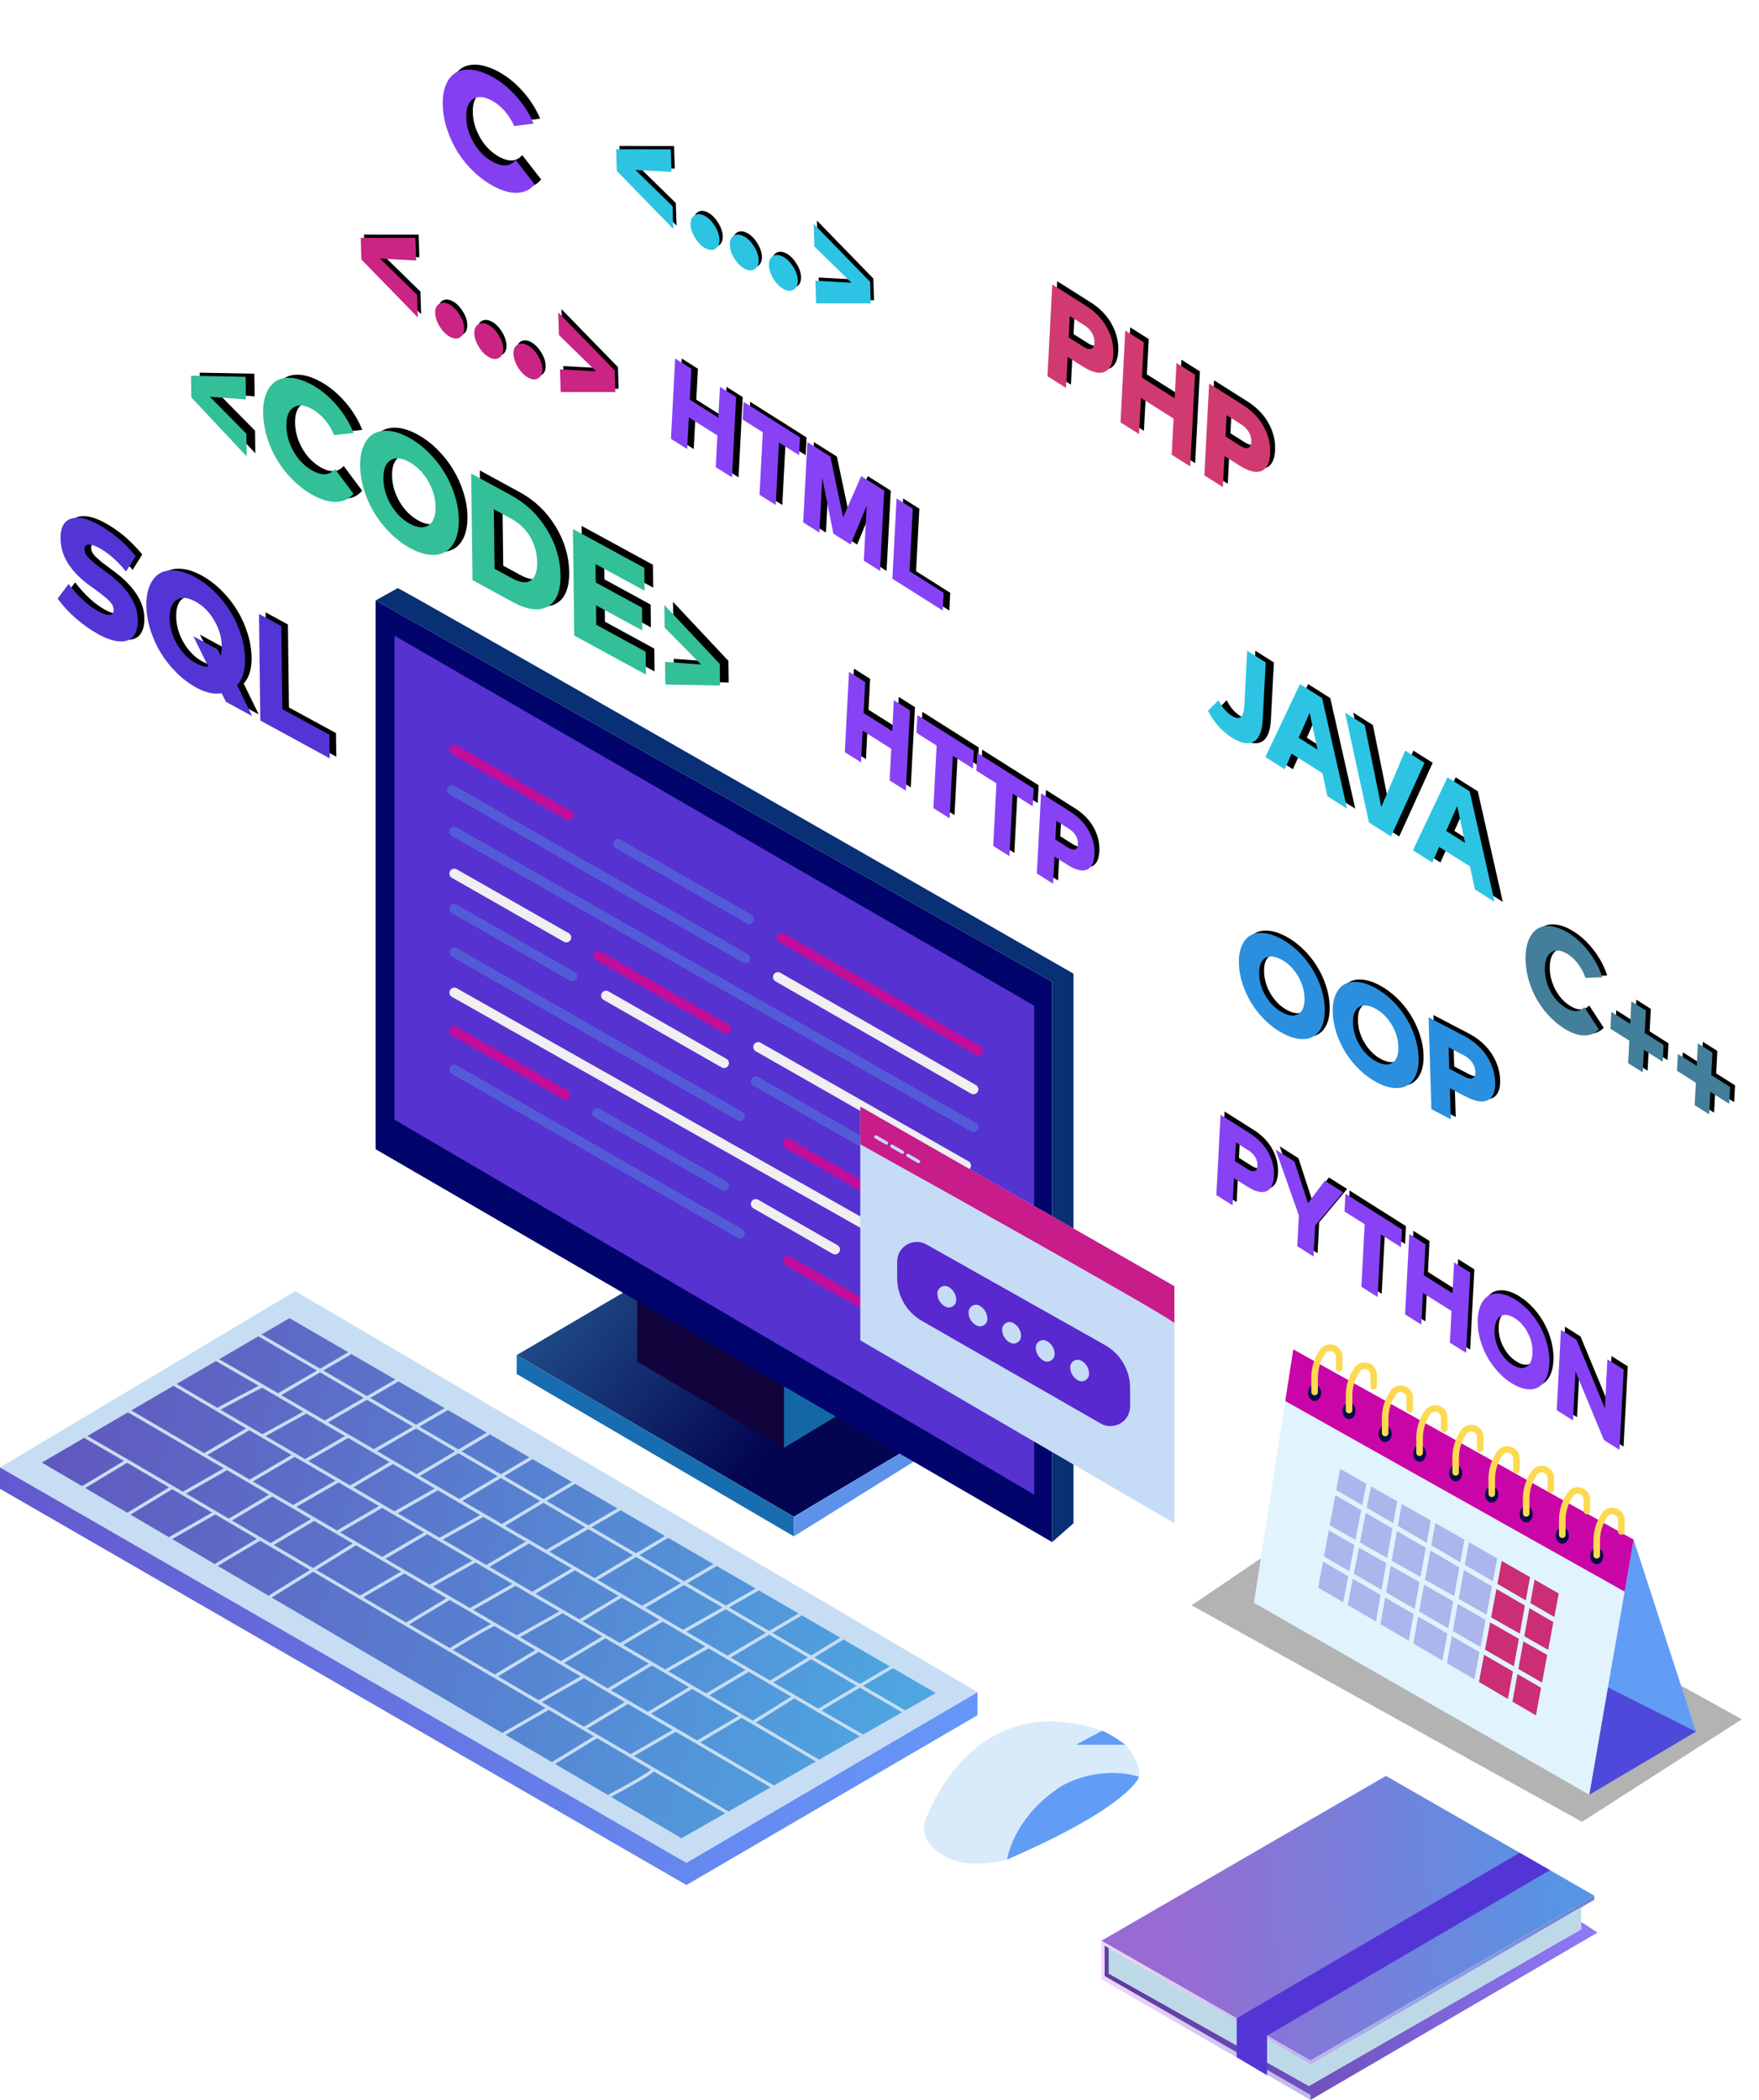 <svg width="93" height="111" viewBox="0 0 93 111" fill="none" xmlns="http://www.w3.org/2000/svg">
<path d="M66.147 62.542L65.457 62.106L65.382 63.54L64.525 62.998L64.747 58.755L66.286 59.728C66.722 60.003 67.051 60.343 67.272 60.745C67.493 61.148 67.592 61.566 67.57 62.001C67.547 62.427 67.412 62.693 67.165 62.797C66.917 62.9 66.578 62.815 66.147 62.542ZM66.225 60.638L65.556 60.215L65.504 61.203L66.174 61.626C66.329 61.725 66.453 61.759 66.545 61.729C66.638 61.7 66.689 61.607 66.697 61.45C66.706 61.29 66.668 61.14 66.583 60.999C66.5 60.857 66.381 60.736 66.225 60.638ZM71.225 62.848L69.747 64.61L69.661 66.244L68.802 65.701L68.887 64.073L67.659 60.595L68.651 61.222L69.369 63.426L70.26 62.239L71.225 62.848ZM74.335 64.813L74.286 65.753L73.224 65.082L73.051 68.386L72.194 67.844L72.367 64.54L71.302 63.867L71.351 62.928L74.335 64.813ZM75.582 65.601L75.496 67.235L77.007 68.19L77.093 66.556L77.95 67.097L77.728 71.341L76.871 70.799L76.959 69.126L75.447 68.171L75.36 69.844L74.503 69.303L74.725 65.06L75.582 65.601ZM79.582 68.219C79.823 68.257 80.08 68.362 80.352 68.534C80.624 68.706 80.876 68.922 81.106 69.182C81.336 69.443 81.528 69.722 81.682 70.019C81.838 70.318 81.956 70.634 82.036 70.966C82.115 71.296 82.147 71.618 82.131 71.931C82.115 72.244 82.052 72.508 81.944 72.721C81.836 72.932 81.693 73.082 81.517 73.172C81.343 73.262 81.135 73.288 80.893 73.25C80.651 73.212 80.394 73.107 80.122 72.935C79.85 72.763 79.599 72.547 79.369 72.287C79.139 72.027 78.946 71.747 78.79 71.448C78.636 71.15 78.519 70.837 78.439 70.506C78.359 70.174 78.327 69.851 78.344 69.538C78.36 69.225 78.422 68.963 78.531 68.751C78.639 68.538 78.78 68.386 78.955 68.296C79.131 68.207 79.34 68.181 79.582 68.219ZM81.002 70.3C80.828 69.954 80.594 69.689 80.302 69.504C80.009 69.319 79.763 69.281 79.563 69.391C79.364 69.501 79.256 69.739 79.237 70.102C79.218 70.466 79.295 70.821 79.47 71.167C79.646 71.514 79.88 71.78 80.173 71.965C80.466 72.15 80.711 72.187 80.909 72.077C81.109 71.967 81.219 71.731 81.238 71.367C81.257 71.003 81.178 70.648 81.002 70.3ZM86.061 72.222L85.839 76.466L85.015 75.945L83.513 72.323L83.378 74.911L82.521 74.369L82.743 70.126L83.564 70.645L85.066 74.268L85.201 71.679L86.061 72.222Z" fill="black"/>
<path d="M83.213 49.245C83.606 49.493 83.959 49.824 84.273 50.237C84.587 50.647 84.821 51.09 84.976 51.565L84.086 51.604C83.99 51.328 83.861 51.083 83.7 50.87C83.54 50.654 83.354 50.479 83.143 50.346C82.817 50.14 82.54 50.101 82.313 50.229C82.086 50.356 81.962 50.626 81.941 51.039C81.925 51.33 81.965 51.617 82.059 51.901C82.153 52.183 82.282 52.431 82.444 52.645C82.609 52.859 82.794 53.031 82.999 53.161C83.417 53.425 83.759 53.421 84.023 53.149L84.792 54.329C84.583 54.545 84.32 54.651 84.003 54.647C83.686 54.642 83.335 54.518 82.95 54.275C82.637 54.077 82.35 53.831 82.089 53.537C81.827 53.243 81.608 52.927 81.43 52.587C81.253 52.247 81.12 51.887 81.028 51.508C80.937 51.128 80.901 50.757 80.92 50.394C80.939 50.032 81.01 49.728 81.134 49.485C81.258 49.241 81.42 49.068 81.619 48.968C81.82 48.866 82.058 48.837 82.332 48.882C82.606 48.926 82.9 49.047 83.213 49.245ZM87.11 56.595L86.341 56.11L86.404 54.922L85.406 54.292L85.453 53.401L86.45 54.032L86.512 52.843L87.281 53.329L87.218 54.517L88.215 55.147L88.169 56.037L87.172 55.407L87.11 56.595ZM90.626 58.817L89.858 58.332L89.92 57.144L88.923 56.514L88.97 55.623L89.967 56.253L90.029 55.065L90.797 55.551L90.735 56.739L91.732 57.369L91.686 58.259L90.689 57.629L90.626 58.817Z" fill="black"/>
<path d="M67.352 35.017L67.194 38.044C67.161 38.666 67 39.054 66.709 39.209C66.418 39.361 66.041 39.291 65.578 38.999C65.282 38.812 65.026 38.591 64.81 38.334C64.595 38.079 64.425 37.824 64.301 37.569L64.857 37.016C65.044 37.386 65.279 37.661 65.562 37.84C65.969 38.097 66.188 37.925 66.219 37.325L66.373 34.398L67.352 35.017ZM70.333 36.901L71.654 42.745L70.61 42.086L70.353 40.871L68.722 39.84L68.358 40.663L67.335 40.016L69.163 36.161L70.333 36.901ZM69.678 37.675L69.094 38.995L70.091 39.624L69.678 37.675ZM75.748 40.322L73.979 44.214L72.811 43.476L71.546 37.667L72.587 38.325L73.463 42.657L74.728 39.677L75.748 40.322ZM78.134 41.83L79.455 47.674L78.411 47.014L78.154 45.8L76.523 44.769L76.159 45.592L75.136 44.945L76.964 41.09L78.134 41.83ZM77.479 42.603L76.894 43.923L77.892 44.553L77.479 42.603Z" fill="black"/>
<path d="M57.495 19.192L56.706 18.694L56.621 20.332L55.641 19.713L55.895 14.864L57.654 15.975C58.153 16.29 58.529 16.678 58.781 17.138C59.034 17.598 59.147 18.077 59.121 18.573C59.096 19.061 58.941 19.364 58.658 19.483C58.376 19.601 57.988 19.503 57.495 19.192ZM57.585 17.016L56.819 16.532L56.761 17.661L57.526 18.145C57.704 18.257 57.845 18.297 57.95 18.263C58.057 18.23 58.115 18.123 58.124 17.943C58.134 17.761 58.09 17.589 57.993 17.428C57.899 17.265 57.763 17.128 57.585 17.016ZM60.735 17.922L60.637 19.789L62.364 20.88L62.462 19.013L63.441 19.632L63.188 24.482L62.208 23.863L62.308 21.951L60.581 20.859L60.481 22.771L59.502 22.152L59.755 17.303L60.735 17.922ZM65.789 24.432L65 23.934L64.914 25.572L63.935 24.953L64.188 20.104L65.948 21.215C66.446 21.53 66.822 21.918 67.074 22.378C67.327 22.838 67.44 23.317 67.414 23.813C67.389 24.301 67.235 24.604 66.952 24.724C66.669 24.841 66.281 24.744 65.789 24.432ZM65.878 22.256L65.113 21.772L65.054 22.901L65.819 23.385C65.997 23.497 66.138 23.537 66.243 23.503C66.35 23.47 66.408 23.363 66.417 23.183C66.427 23.001 66.383 22.829 66.287 22.668C66.192 22.506 66.056 22.368 65.878 22.256Z" fill="black"/>
<path d="M66.919 35.017L66.76 38.044C66.728 38.666 66.566 39.054 66.275 39.209C65.984 39.361 65.608 39.291 65.144 38.999C64.849 38.812 64.593 38.591 64.376 38.334C64.161 38.079 63.992 37.824 63.868 37.569L64.424 37.016C64.611 37.386 64.846 37.661 65.129 37.84C65.536 38.097 65.755 37.925 65.786 37.325L65.939 34.398L66.919 35.017ZM69.9 36.901L71.221 42.745L70.177 42.086L69.919 40.871L68.289 39.84L67.925 40.663L66.901 40.016L68.73 36.161L69.9 36.901ZM69.244 37.675L68.66 38.995L69.657 39.624L69.244 37.675ZM75.315 40.322L73.545 44.214L72.378 43.476L71.113 37.667L72.154 38.325L73.03 42.657L74.294 39.677L75.315 40.322ZM77.701 41.83L79.022 47.674L77.978 47.014L77.72 45.8L76.09 44.769L75.726 45.592L74.702 44.945L76.531 41.09L77.701 41.83ZM77.045 42.603L76.461 43.923L77.458 44.553L77.045 42.603Z" fill="#2DC4E4"/>
<path d="M57.235 19.365L56.447 18.867L56.361 20.506L55.381 19.887L55.635 15.037L57.394 16.149C57.893 16.464 58.269 16.851 58.521 17.311C58.774 17.772 58.887 18.25 58.861 18.747C58.836 19.234 58.681 19.537 58.398 19.657C58.116 19.774 57.728 19.677 57.235 19.365ZM57.325 17.189L56.559 16.706L56.501 17.835L57.266 18.318C57.444 18.431 57.585 18.47 57.69 18.436C57.797 18.403 57.855 18.297 57.864 18.117C57.874 17.934 57.83 17.762 57.733 17.601C57.639 17.439 57.503 17.302 57.325 17.189ZM60.475 18.095L60.377 19.962L62.104 21.053L62.202 19.186L63.181 19.805L62.928 24.655L61.948 24.036L62.048 22.124L60.321 21.032L60.221 22.945L59.242 22.326L59.495 17.476L60.475 18.095ZM65.529 24.606L64.74 24.107L64.654 25.746L63.675 25.127L63.928 20.277L65.688 21.389C66.186 21.704 66.562 22.091 66.814 22.552C67.067 23.012 67.18 23.49 67.154 23.987C67.129 24.474 66.975 24.777 66.692 24.897C66.409 25.014 66.021 24.917 65.529 24.606ZM65.618 22.429L64.853 21.946L64.794 23.075L65.559 23.558C65.737 23.671 65.878 23.71 65.983 23.676C66.09 23.643 66.148 23.537 66.157 23.357C66.167 23.174 66.123 23.003 66.027 22.841C65.932 22.679 65.796 22.542 65.618 22.429Z" fill="#D13A71"/>
<path d="M82.953 49.332C83.346 49.58 83.699 49.911 84.013 50.324C84.326 50.734 84.561 51.177 84.716 51.652L83.826 51.691C83.729 51.415 83.601 51.17 83.44 50.957C83.28 50.741 83.094 50.566 82.883 50.433C82.556 50.227 82.28 50.188 82.053 50.316C81.826 50.443 81.702 50.712 81.68 51.126C81.665 51.417 81.705 51.704 81.799 51.988C81.893 52.27 82.022 52.518 82.184 52.732C82.349 52.946 82.534 53.118 82.739 53.248C83.157 53.512 83.499 53.508 83.763 53.236L84.532 54.416C84.323 54.632 84.059 54.738 83.743 54.733C83.426 54.729 83.075 54.605 82.69 54.361C82.377 54.164 82.09 53.918 81.829 53.624C81.567 53.33 81.347 53.014 81.169 52.675C80.993 52.334 80.86 51.974 80.768 51.594C80.677 51.215 80.641 50.844 80.66 50.481C80.679 50.118 80.75 49.815 80.874 49.572C80.998 49.328 81.159 49.155 81.359 49.055C81.56 48.953 81.798 48.924 82.072 48.968C82.346 49.013 82.64 49.134 82.953 49.332ZM86.85 56.682L86.081 56.197L86.143 55.009L85.146 54.379L85.193 53.488L86.19 54.118L86.252 52.93L87.02 53.416L86.958 54.604L87.955 55.234L87.909 56.124L86.912 55.494L86.85 56.682ZM90.366 58.904L89.598 58.419L89.66 57.231L88.663 56.601L88.71 55.71L89.707 56.34L89.769 55.152L90.537 55.638L90.475 56.826L91.472 57.456L91.425 58.346L90.428 57.716L90.366 58.904Z" fill="#437E9A"/>
<path d="M67.047 49.196C67.327 49.216 67.629 49.311 67.955 49.481C68.281 49.651 68.588 49.873 68.874 50.148C69.161 50.423 69.407 50.722 69.61 51.047C69.816 51.373 69.98 51.721 70.102 52.092C70.225 52.46 70.291 52.824 70.302 53.182C70.313 53.54 70.267 53.846 70.164 54.099C70.061 54.35 69.913 54.535 69.721 54.653C69.531 54.772 69.296 54.821 69.017 54.801C68.738 54.781 68.435 54.685 68.109 54.515C67.783 54.345 67.477 54.123 67.19 53.848C66.903 53.574 66.657 53.274 66.451 52.948C66.248 52.623 66.085 52.277 65.962 51.908C65.84 51.538 65.773 51.173 65.762 50.815C65.751 50.456 65.798 50.152 65.901 49.901C66.004 49.648 66.151 49.461 66.341 49.342C66.533 49.224 66.768 49.175 67.047 49.196ZM68.862 51.431C68.631 51.054 68.34 50.773 67.989 50.591C67.638 50.408 67.354 50.388 67.137 50.532C66.921 50.676 66.82 50.957 66.833 51.373C66.846 51.789 66.968 52.186 67.199 52.563C67.433 52.942 67.725 53.223 68.075 53.406C68.426 53.589 68.709 53.608 68.925 53.463C69.142 53.32 69.245 53.04 69.232 52.624C69.219 52.208 69.096 51.81 68.862 51.431ZM72.01 51.783C72.289 51.803 72.591 51.898 72.917 52.068C73.243 52.238 73.55 52.461 73.837 52.735C74.123 53.01 74.369 53.31 74.572 53.634C74.778 53.96 74.942 54.308 75.064 54.679C75.187 55.047 75.253 55.411 75.264 55.769C75.275 56.127 75.229 56.433 75.126 56.686C75.023 56.937 74.875 57.122 74.683 57.24C74.493 57.359 74.258 57.409 73.979 57.388C73.7 57.368 73.397 57.273 73.071 57.103C72.745 56.933 72.439 56.71 72.152 56.436C71.865 56.161 71.619 55.861 71.413 55.535C71.21 55.211 71.047 54.864 70.924 54.496C70.802 54.125 70.735 53.76 70.724 53.402C70.713 53.044 70.76 52.739 70.863 52.488C70.966 52.235 71.113 52.049 71.303 51.929C71.495 51.811 71.731 51.762 72.01 51.783ZM73.824 54.019C73.593 53.641 73.302 53.361 72.951 53.178C72.601 52.995 72.317 52.975 72.099 53.119C71.883 53.264 71.782 53.544 71.795 53.96C71.808 54.376 71.93 54.773 72.161 55.151C72.395 55.53 72.687 55.81 73.037 55.993C73.388 56.176 73.671 56.195 73.887 56.05C74.104 55.907 74.207 55.627 74.194 55.211C74.181 54.795 74.058 54.398 73.824 54.019ZM77.744 57.836L76.916 57.405L76.966 59.045L75.939 58.509L75.79 53.655L77.636 54.618C78.159 54.89 78.565 55.245 78.855 55.683C79.145 56.121 79.297 56.588 79.313 57.085C79.328 57.573 79.199 57.888 78.927 58.03C78.655 58.17 78.26 58.106 77.744 57.836ZM77.653 55.66L76.85 55.242L76.885 56.372L77.687 56.79C77.874 56.888 78.018 56.915 78.12 56.873C78.223 56.831 78.272 56.72 78.267 56.54C78.261 56.357 78.204 56.19 78.094 56.037C77.986 55.883 77.839 55.757 77.653 55.66Z" fill="black"/>
<path d="M66.787 49.318C67.066 49.338 67.369 49.433 67.695 49.603C68.021 49.773 68.327 49.995 68.614 50.27C68.901 50.545 69.146 50.844 69.35 51.169C69.556 51.495 69.72 51.843 69.842 52.214C69.964 52.582 70.031 52.946 70.042 53.304C70.053 53.662 70.007 53.968 69.904 54.221C69.8 54.472 69.653 54.657 69.46 54.775C69.27 54.894 69.036 54.944 68.757 54.923C68.478 54.903 68.175 54.807 67.849 54.637C67.523 54.467 67.217 54.245 66.93 53.97C66.643 53.696 66.397 53.396 66.191 53.07C65.987 52.745 65.824 52.399 65.702 52.03C65.58 51.66 65.513 51.295 65.502 50.937C65.491 50.578 65.537 50.274 65.641 50.023C65.744 49.77 65.89 49.584 66.081 49.464C66.273 49.346 66.508 49.297 66.787 49.318ZM68.602 51.553C68.371 51.176 68.079 50.895 67.729 50.713C67.378 50.53 67.094 50.51 66.877 50.654C66.661 50.798 66.56 51.079 66.573 51.495C66.585 51.911 66.707 52.308 66.939 52.685C67.172 53.064 67.465 53.345 67.815 53.528C68.166 53.711 68.449 53.73 68.664 53.585C68.882 53.442 68.984 53.162 68.972 52.746C68.959 52.33 68.836 51.932 68.602 51.553ZM71.749 51.905C72.028 51.925 72.331 52.02 72.657 52.191C72.983 52.361 73.289 52.583 73.576 52.858C73.863 53.132 74.108 53.432 74.312 53.756C74.518 54.082 74.682 54.43 74.804 54.801C74.926 55.169 74.993 55.533 75.004 55.891C75.015 56.249 74.969 56.555 74.866 56.809C74.762 57.059 74.615 57.244 74.422 57.362C74.233 57.481 73.998 57.531 73.719 57.51C73.44 57.49 73.137 57.395 72.811 57.225C72.485 57.055 72.179 56.832 71.892 56.558C71.605 56.283 71.359 55.983 71.153 55.657C70.949 55.333 70.786 54.986 70.664 54.618C70.542 54.247 70.475 53.882 70.464 53.524C70.453 53.166 70.499 52.861 70.603 52.61C70.706 52.357 70.853 52.171 71.043 52.051C71.235 51.933 71.47 51.884 71.749 51.905ZM73.564 54.141C73.333 53.763 73.042 53.483 72.691 53.3C72.34 53.117 72.056 53.097 71.839 53.241C71.623 53.386 71.522 53.666 71.534 54.082C71.547 54.498 71.669 54.895 71.901 55.273C72.135 55.652 72.427 55.932 72.777 56.115C73.128 56.298 73.411 56.317 73.626 56.172C73.844 56.029 73.946 55.749 73.934 55.333C73.921 54.917 73.798 54.52 73.564 54.141ZM77.483 57.959L76.656 57.527L76.706 59.167L75.679 58.631L75.53 53.777L77.376 54.74C77.899 55.012 78.305 55.367 78.595 55.805C78.885 56.243 79.037 56.71 79.052 57.207C79.067 57.695 78.939 58.01 78.667 58.152C78.394 58.293 78 58.228 77.483 57.959ZM77.392 55.782L76.59 55.364L76.624 56.494L77.427 56.912C77.614 57.01 77.758 57.037 77.859 56.995C77.963 56.953 78.012 56.842 78.007 56.662C78.001 56.479 77.943 56.312 77.834 56.159C77.726 56.005 77.579 55.88 77.392 55.782Z" fill="#2A8FDE"/>
<path d="M26.297 3.759C26.776 4.009 27.216 4.357 27.618 4.804C28.02 5.249 28.334 5.738 28.559 6.273L27.534 6.403C27.395 6.094 27.223 5.823 27.017 5.592C26.811 5.357 26.579 5.173 26.322 5.039C25.925 4.832 25.601 4.814 25.352 4.984C25.101 5.152 24.984 5.476 24.998 5.956C25.009 6.294 25.082 6.623 25.218 6.942C25.354 7.258 25.527 7.533 25.735 7.765C25.946 7.997 26.176 8.178 26.426 8.308C26.935 8.573 27.33 8.536 27.61 8.197L28.611 9.487C28.39 9.757 28.096 9.904 27.73 9.93C27.363 9.955 26.945 9.845 26.476 9.601C26.096 9.402 25.74 9.146 25.41 8.831C25.079 8.516 24.795 8.171 24.556 7.796C24.32 7.419 24.131 7.016 23.989 6.586C23.847 6.155 23.769 5.73 23.756 5.309C23.744 4.888 23.797 4.53 23.917 4.236C24.037 3.942 24.207 3.728 24.427 3.592C24.65 3.455 24.922 3.399 25.244 3.424C25.566 3.449 25.917 3.561 26.297 3.759Z" fill="black"/>
<path d="M25.95 4.02C26.429 4.269 26.869 4.617 27.271 5.065C27.674 5.509 27.987 5.999 28.212 6.533L27.187 6.663C27.049 6.354 26.876 6.083 26.67 5.852C26.464 5.618 26.233 5.434 25.976 5.3C25.578 5.092 25.255 5.074 25.005 5.245C24.755 5.412 24.637 5.736 24.651 6.216C24.662 6.554 24.735 6.883 24.871 7.202C25.008 7.518 25.18 7.793 25.388 8.026C25.599 8.257 25.829 8.438 26.079 8.568C26.588 8.834 26.983 8.796 27.263 8.457L28.265 9.747C28.043 10.017 27.749 10.165 27.383 10.19C27.016 10.215 26.598 10.105 26.129 9.861C25.749 9.662 25.393 9.406 25.063 9.091C24.732 8.776 24.448 8.431 24.209 8.056C23.973 7.68 23.784 7.276 23.642 6.846C23.5 6.416 23.422 5.99 23.41 5.569C23.397 5.148 23.45 4.79 23.57 4.496C23.69 4.203 23.86 3.988 24.08 3.852C24.303 3.715 24.576 3.659 24.897 3.684C25.219 3.709 25.57 3.821 25.95 4.02Z" fill="#833FF0"/>
<path d="M22.227 15.413L22.264 16.607L19.28 13.543L19.245 12.401L22.135 12.403L22.172 13.598L20.265 13.495L22.227 15.413ZM23.391 15.893C23.541 15.802 23.718 15.81 23.922 15.916C24.127 16.023 24.307 16.201 24.462 16.451C24.619 16.699 24.701 16.938 24.708 17.166C24.715 17.399 24.646 17.563 24.499 17.658C24.354 17.751 24.18 17.745 23.975 17.638C23.77 17.531 23.588 17.352 23.428 17.1C23.27 16.846 23.188 16.602 23.181 16.369C23.174 16.141 23.244 15.982 23.391 15.893ZM25.461 16.972C25.611 16.881 25.788 16.889 25.992 16.996C26.197 17.102 26.377 17.281 26.532 17.53C26.689 17.779 26.772 18.017 26.779 18.245C26.786 18.478 26.716 18.642 26.569 18.737C26.424 18.831 26.25 18.824 26.045 18.718C25.84 18.611 25.658 18.431 25.498 18.179C25.341 17.925 25.258 17.682 25.251 17.448C25.244 17.221 25.314 17.062 25.461 16.972ZM27.532 18.052C27.681 17.961 27.858 17.968 28.062 18.075C28.267 18.182 28.447 18.36 28.602 18.61C28.76 18.858 28.842 19.096 28.849 19.324C28.856 19.558 28.786 19.722 28.639 19.817C28.494 19.91 28.32 19.904 28.115 19.797C27.911 19.69 27.728 19.511 27.569 19.259C27.411 19.005 27.328 18.761 27.321 18.528C27.314 18.3 27.384 18.141 27.532 18.052ZM29.725 17.537L29.688 16.342L32.672 19.406L32.707 20.549L29.817 20.546L29.78 19.351L31.687 19.454L29.725 17.537Z" fill="black"/>
<path d="M22.054 15.586L22.091 16.78L19.107 13.716L19.072 12.574L21.962 12.576L21.998 13.771L20.092 13.668L22.054 15.586ZM23.218 16.066C23.367 15.975 23.544 15.983 23.749 16.089C23.953 16.196 24.133 16.374 24.288 16.624C24.446 16.872 24.528 17.111 24.535 17.339C24.542 17.572 24.472 17.736 24.326 17.831C24.181 17.924 24.006 17.918 23.802 17.811C23.597 17.704 23.415 17.525 23.255 17.273C23.097 17.019 23.015 16.776 23.008 16.542C23.001 16.314 23.071 16.155 23.218 16.066ZM25.288 17.145C25.438 17.054 25.614 17.062 25.819 17.169C26.024 17.276 26.204 17.454 26.359 17.704C26.516 17.952 26.598 18.19 26.605 18.418C26.613 18.651 26.543 18.816 26.396 18.91C26.251 19.004 26.076 18.997 25.872 18.891C25.667 18.784 25.485 18.605 25.325 18.352C25.167 18.099 25.085 17.855 25.078 17.622C25.071 17.394 25.141 17.235 25.288 17.145ZM27.358 18.225C27.508 18.134 27.685 18.142 27.889 18.248C28.094 18.355 28.274 18.533 28.429 18.783C28.586 19.031 28.669 19.27 28.676 19.497C28.683 19.731 28.613 19.895 28.466 19.99C28.321 20.083 28.147 20.077 27.942 19.97C27.737 19.863 27.555 19.684 27.395 19.432C27.238 19.178 27.155 18.934 27.148 18.701C27.141 18.473 27.211 18.314 27.358 18.225ZM29.552 17.71L29.515 16.515L32.499 19.579L32.534 20.722L29.644 20.719L29.607 19.524L31.514 19.628L29.552 17.71Z" fill="#CA2484"/>
<path d="M35.731 10.73L35.768 11.925L32.784 8.86L32.749 7.718L35.639 7.721L35.676 8.915L33.769 8.812L35.731 10.73ZM36.895 11.21C37.044 11.119 37.221 11.127 37.426 11.233C37.631 11.34 37.811 11.518 37.966 11.768C38.123 12.017 38.205 12.255 38.212 12.483C38.22 12.716 38.15 12.88 38.003 12.975C37.858 13.069 37.684 13.062 37.479 12.955C37.274 12.848 37.092 12.669 36.932 12.417C36.775 12.163 36.692 11.919 36.685 11.686C36.678 11.458 36.748 11.3 36.895 11.21ZM38.965 12.289C39.115 12.198 39.292 12.206 39.496 12.313C39.701 12.419 39.881 12.598 40.036 12.848C40.193 13.096 40.276 13.334 40.283 13.562C40.29 13.795 40.22 13.96 40.073 14.055C39.928 14.148 39.754 14.141 39.549 14.035C39.344 13.928 39.162 13.748 39.002 13.496C38.845 13.242 38.762 12.999 38.755 12.766C38.748 12.538 38.818 12.379 38.965 12.289ZM41.035 13.369C41.185 13.278 41.362 13.286 41.566 13.392C41.771 13.499 41.951 13.677 42.106 13.927C42.264 14.175 42.346 14.414 42.353 14.642C42.36 14.875 42.29 15.039 42.143 15.134C41.998 15.227 41.824 15.221 41.619 15.114C41.415 15.007 41.232 14.828 41.072 14.576C40.915 14.322 40.833 14.078 40.825 13.845C40.818 13.617 40.888 13.458 41.035 13.369ZM43.229 12.854L43.192 11.659L46.176 14.723L46.212 15.866L43.321 15.863L43.285 14.668L45.191 14.772L43.229 12.854Z" fill="black"/>
<path d="M35.558 10.903L35.594 12.098L32.61 9.034L32.575 7.891L35.466 7.894L35.502 9.089L33.596 8.985L35.558 10.903ZM36.722 11.383C36.871 11.292 37.048 11.3 37.253 11.407C37.457 11.513 37.637 11.692 37.792 11.941C37.95 12.19 38.032 12.428 38.039 12.656C38.046 12.889 37.976 13.053 37.829 13.148C37.685 13.242 37.51 13.235 37.305 13.129C37.101 13.022 36.919 12.842 36.759 12.59C36.601 12.336 36.519 12.093 36.511 11.86C36.505 11.632 36.575 11.473 36.722 11.383ZM38.792 12.463C38.941 12.372 39.118 12.38 39.323 12.486C39.528 12.593 39.707 12.771 39.862 13.021C40.02 13.269 40.102 13.508 40.109 13.735C40.116 13.969 40.046 14.133 39.9 14.228C39.755 14.321 39.58 14.315 39.376 14.208C39.171 14.101 38.989 13.922 38.829 13.67C38.671 13.416 38.589 13.172 38.582 12.939C38.575 12.711 38.645 12.552 38.792 12.463ZM40.862 13.542C41.011 13.451 41.188 13.459 41.393 13.566C41.598 13.672 41.778 13.851 41.933 14.1C42.09 14.349 42.172 14.587 42.179 14.815C42.187 15.048 42.117 15.212 41.97 15.307C41.825 15.401 41.65 15.394 41.446 15.287C41.241 15.181 41.059 15.001 40.899 14.749C40.741 14.495 40.659 14.252 40.652 14.018C40.645 13.79 40.715 13.632 40.862 13.542ZM43.056 13.027L43.019 11.832L46.003 14.897L46.038 16.039L43.148 16.036L43.111 14.841L45.018 14.945L43.056 13.027Z" fill="#2DC4E4"/>
<path d="M13.484 22.765L13.499 23.96L10.571 20.842L10.557 19.699L13.447 19.754L13.462 20.95L11.557 20.811L13.484 22.765ZM16.939 20.17C17.412 20.428 17.846 20.784 18.24 21.238C18.634 21.69 18.939 22.185 19.154 22.724L18.127 22.835C17.994 22.523 17.827 22.25 17.625 22.015C17.423 21.777 17.195 21.588 16.941 21.45C16.547 21.235 16.224 21.211 15.971 21.377C15.718 21.54 15.594 21.862 15.6 22.342C15.604 22.68 15.672 23.01 15.802 23.332C15.932 23.651 16.1 23.928 16.304 24.165C16.51 24.4 16.737 24.585 16.985 24.72C17.489 24.994 17.884 24.964 18.17 24.63L19.148 25.938C18.922 26.204 18.626 26.346 18.258 26.365C17.891 26.383 17.476 26.266 17.011 26.013C16.634 25.808 16.284 25.545 15.959 25.224C15.634 24.903 15.356 24.553 15.124 24.174C14.895 23.793 14.713 23.386 14.579 22.953C14.445 22.52 14.376 22.093 14.37 21.672C14.365 21.251 14.425 20.895 14.55 20.603C14.675 20.311 14.849 20.1 15.072 19.968C15.298 19.835 15.571 19.784 15.892 19.815C16.213 19.846 16.562 19.964 16.939 20.17ZM21.024 22.615C21.348 22.645 21.697 22.762 22.071 22.966C22.446 23.17 22.797 23.434 23.124 23.759C23.451 24.084 23.729 24.436 23.958 24.817C24.19 25.199 24.373 25.607 24.507 26.04C24.641 26.47 24.711 26.893 24.716 27.309C24.721 27.724 24.661 28.078 24.536 28.37C24.411 28.659 24.236 28.87 24.01 29.003C23.787 29.137 23.514 29.189 23.191 29.16C22.867 29.13 22.518 29.014 22.144 28.809C21.769 28.605 21.418 28.341 21.091 28.016C20.764 27.691 20.485 27.338 20.253 26.956C20.024 26.575 19.842 26.17 19.708 25.739C19.574 25.307 19.504 24.882 19.499 24.466C19.494 24.051 19.554 23.698 19.679 23.409C19.804 23.118 19.978 22.905 20.201 22.77C20.427 22.637 20.701 22.586 21.024 22.615ZM23.082 25.247C22.822 24.804 22.49 24.473 22.087 24.254C21.684 24.034 21.355 24.005 21.1 24.167C20.847 24.331 20.723 24.654 20.729 25.137C20.735 25.619 20.869 26.083 21.129 26.526C21.392 26.97 21.725 27.302 22.128 27.521C22.531 27.741 22.859 27.769 23.112 27.606C23.367 27.444 23.492 27.121 23.486 26.639C23.48 26.155 23.346 25.692 23.082 25.247ZM25.371 24.867L27.488 26.021C28.263 26.443 28.889 27.04 29.364 27.81C29.839 28.581 30.082 29.39 30.093 30.238C30.103 31.086 29.877 31.639 29.415 31.899C28.952 32.159 28.333 32.078 27.558 31.655L25.441 30.502L25.371 24.867ZM27.479 27.251L26.567 26.754L26.606 29.901L27.518 30.398C27.961 30.639 28.296 30.679 28.523 30.518C28.753 30.358 28.865 30.041 28.859 29.566C28.853 29.088 28.733 28.644 28.499 28.234C28.264 27.821 27.924 27.494 27.479 27.251ZM34.592 34.284L34.608 35.495L30.819 33.431L30.749 27.797L34.523 29.854L34.538 31.065L31.944 29.652L31.956 30.625L34.398 31.956L34.413 33.163L31.971 31.833L31.984 32.863L34.592 34.284ZM35.597 33.009L35.583 31.814L38.51 34.932L38.525 36.075L35.635 36.019L35.62 34.824L37.524 34.962L35.597 33.009Z" fill="black"/>
<path d="M13.027 22.928L13.041 24.123L10.114 21.005L10.099 19.862L12.989 19.918L13.004 21.113L11.1 20.975L13.027 22.928ZM16.481 20.333C16.954 20.591 17.388 20.947 17.782 21.402C18.177 21.854 18.481 22.349 18.696 22.887L17.669 22.999C17.536 22.687 17.369 22.413 17.167 22.178C16.965 21.94 16.737 21.752 16.483 21.613C16.089 21.399 15.766 21.375 15.513 21.541C15.26 21.704 15.136 22.026 15.142 22.506C15.146 22.844 15.214 23.174 15.344 23.495C15.475 23.814 15.642 24.092 15.846 24.328C16.052 24.563 16.279 24.748 16.527 24.883C17.031 25.158 17.426 25.128 17.712 24.793L18.69 26.102C18.464 26.368 18.168 26.51 17.801 26.528C17.433 26.547 17.018 26.43 16.553 26.177C16.177 25.971 15.826 25.708 15.501 25.388C15.177 25.067 14.898 24.717 14.667 24.337C14.437 23.956 14.255 23.55 14.121 23.117C13.987 22.684 13.918 22.257 13.912 21.836C13.907 21.415 13.967 21.058 14.092 20.767C14.217 20.475 14.391 20.263 14.614 20.132C14.84 19.999 15.113 19.948 15.434 19.979C15.755 20.01 16.104 20.128 16.481 20.333ZM20.566 22.779C20.89 22.808 21.239 22.925 21.613 23.129C21.988 23.333 22.339 23.598 22.666 23.922C22.993 24.247 23.271 24.6 23.5 24.981C23.732 25.363 23.915 25.77 24.049 26.203C24.183 26.633 24.253 27.056 24.258 27.472C24.263 27.888 24.203 28.242 24.078 28.533C23.953 28.822 23.778 29.033 23.552 29.166C23.329 29.301 23.056 29.353 22.733 29.323C22.41 29.294 22.061 29.177 21.686 28.973C21.311 28.769 20.96 28.504 20.634 28.18C20.306 27.855 20.027 27.502 19.795 27.119C19.566 26.739 19.384 26.333 19.25 25.903C19.116 25.47 19.047 25.046 19.041 24.63C19.036 24.214 19.096 23.862 19.221 23.573C19.346 23.281 19.52 23.068 19.743 22.934C19.969 22.801 20.243 22.749 20.566 22.779ZM22.625 25.411C22.364 24.968 22.032 24.637 21.629 24.417C21.227 24.198 20.897 24.169 20.642 24.331C20.389 24.494 20.265 24.817 20.271 25.3C20.277 25.783 20.411 26.246 20.671 26.689C20.934 27.134 21.267 27.466 21.67 27.685C22.073 27.905 22.401 27.933 22.654 27.769C22.909 27.608 23.034 27.285 23.028 26.802C23.022 26.319 22.888 25.855 22.625 25.411ZM24.913 25.031L27.03 26.184C27.805 26.607 28.431 27.203 28.906 27.974C29.381 28.744 29.624 29.554 29.635 30.401C29.645 31.249 29.419 31.803 28.957 32.063C28.494 32.322 27.876 32.241 27.1 31.819L24.983 30.665L24.913 25.031ZM27.021 27.415L26.109 26.918L26.148 30.065L27.06 30.562C27.503 30.803 27.838 30.843 28.066 30.682C28.295 30.522 28.407 30.204 28.401 29.729C28.395 29.252 28.275 28.808 28.041 28.398C27.806 27.985 27.466 27.657 27.021 27.415ZM34.135 34.448L34.15 35.659L30.361 33.595L30.291 27.961L34.065 30.017L34.081 31.228L31.486 29.815L31.498 30.789L33.941 32.12L33.956 33.327L31.513 31.996L31.526 33.027L34.135 34.448ZM35.139 33.172L35.125 31.977L38.053 35.095L38.067 36.238L35.177 36.183L35.162 34.987L37.066 35.126L35.139 33.172Z" fill="#33BF98"/>
<path d="M7.524 29.307L7.011 30.123C6.543 29.553 6.069 29.138 5.588 28.876C5.355 28.749 5.167 28.691 5.024 28.701C4.884 28.712 4.815 28.799 4.817 28.959C4.818 29.043 4.841 29.126 4.887 29.209C4.932 29.293 5.01 29.386 5.122 29.489C5.235 29.591 5.332 29.675 5.413 29.74C5.493 29.802 5.623 29.9 5.802 30.032C5.807 30.037 5.811 30.041 5.813 30.042C5.818 30.044 5.823 30.048 5.827 30.054C5.832 30.056 5.837 30.059 5.841 30.061L6.047 30.213C6.545 30.583 6.933 30.977 7.21 31.394C7.486 31.809 7.627 32.24 7.633 32.688C7.636 32.948 7.6 33.165 7.525 33.337C7.452 33.508 7.352 33.63 7.224 33.705C7.096 33.779 6.944 33.817 6.766 33.819C6.59 33.822 6.403 33.791 6.203 33.728C6.006 33.666 5.799 33.576 5.582 33.458C5.162 33.229 4.761 32.949 4.378 32.618C3.995 32.286 3.667 31.932 3.396 31.555L3.972 30.782C4.484 31.452 5.019 31.94 5.577 32.244C5.81 32.371 5.998 32.429 6.141 32.419C6.286 32.407 6.357 32.317 6.355 32.148C6.353 31.99 6.278 31.834 6.128 31.681C5.981 31.529 5.728 31.324 5.37 31.067L5.122 30.888C4.6 30.511 4.206 30.113 3.941 29.694C3.676 29.272 3.545 28.816 3.549 28.325C3.551 27.788 3.734 27.457 4.098 27.333C4.462 27.208 4.935 27.305 5.52 27.624C5.876 27.817 6.208 28.041 6.518 28.295C6.83 28.551 7.166 28.888 7.524 29.307ZM9.611 30.068C9.934 30.098 10.283 30.215 10.658 30.419C11.033 30.623 11.383 30.887 11.71 31.212C12.037 31.537 12.316 31.89 12.545 32.27C12.777 32.653 12.96 33.06 13.094 33.493C13.228 33.923 13.297 34.346 13.303 34.762C13.31 35.363 13.171 35.82 12.884 36.133L13.681 37.766L12.291 37.009L12.068 36.56C11.667 36.629 11.221 36.529 10.731 36.263C10.356 36.058 10.005 35.794 9.678 35.469C9.351 35.145 9.072 34.791 8.84 34.409C8.611 34.028 8.429 33.623 8.295 33.193C8.161 32.76 8.091 32.336 8.086 31.92C8.081 31.504 8.141 31.151 8.266 30.863C8.391 30.571 8.565 30.358 8.788 30.224C9.013 30.091 9.288 30.039 9.611 30.068ZM11.669 32.701C11.409 32.258 11.077 31.926 10.674 31.707C10.271 31.487 9.942 31.459 9.687 31.62C9.433 31.784 9.31 32.107 9.316 32.59C9.322 33.073 9.455 33.536 9.716 33.979C9.979 34.423 10.312 34.755 10.715 34.975C10.953 35.104 11.17 35.167 11.366 35.162L10.57 33.545L11.857 34.246L12.019 34.578C12.057 34.434 12.075 34.271 12.073 34.092C12.067 33.609 11.932 33.145 11.669 32.701ZM17.764 38.751L17.779 39.999L14.111 38L14.041 32.366L15.221 33.009L15.276 37.396L17.764 38.751Z" fill="black"/>
<path d="M7.177 29.394L6.664 30.21C6.196 29.64 5.722 29.225 5.241 28.963C5.008 28.836 4.82 28.777 4.677 28.788C4.537 28.799 4.468 28.885 4.47 29.046C4.471 29.13 4.494 29.213 4.539 29.296C4.585 29.38 4.663 29.473 4.775 29.576C4.888 29.678 4.985 29.762 5.066 29.827C5.146 29.889 5.276 29.987 5.455 30.119C5.46 30.124 5.464 30.128 5.466 30.129C5.471 30.131 5.475 30.135 5.48 30.141C5.485 30.143 5.49 30.146 5.494 30.148L5.7 30.3C6.198 30.67 6.586 31.064 6.862 31.481C7.139 31.896 7.28 32.327 7.286 32.775C7.289 33.035 7.253 33.252 7.178 33.424C7.105 33.595 7.005 33.717 6.877 33.792C6.749 33.866 6.596 33.904 6.419 33.906C6.243 33.909 6.056 33.878 5.856 33.815C5.658 33.753 5.451 33.663 5.235 33.544C4.815 33.316 4.414 33.036 4.031 32.705C3.647 32.373 3.32 32.019 3.049 31.642L3.625 30.869C4.137 31.539 4.672 32.026 5.23 32.331C5.463 32.458 5.651 32.516 5.794 32.506C5.939 32.494 6.01 32.404 6.008 32.235C6.006 32.077 5.931 31.921 5.781 31.768C5.634 31.616 5.381 31.411 5.022 31.154L4.774 30.975C4.253 30.598 3.859 30.199 3.594 29.781C3.329 29.359 3.198 28.903 3.201 28.412C3.204 27.875 3.387 27.544 3.751 27.42C4.114 27.295 4.588 27.392 5.173 27.711C5.528 27.904 5.861 28.128 6.171 28.382C6.483 28.638 6.818 28.975 7.177 29.394ZM9.264 30.155C9.587 30.185 9.936 30.302 10.311 30.506C10.685 30.71 11.036 30.974 11.363 31.299C11.69 31.624 11.969 31.977 12.198 32.357C12.43 32.739 12.613 33.147 12.747 33.58C12.881 34.01 12.95 34.433 12.956 34.849C12.963 35.45 12.824 35.907 12.537 36.22L13.333 37.853L11.944 37.096L11.721 36.647C11.319 36.715 10.874 36.617 10.383 36.349C10.009 36.145 9.658 35.881 9.331 35.556C9.004 35.231 8.725 34.878 8.493 34.496C8.263 34.115 8.082 33.71 7.948 33.28C7.814 32.847 7.744 32.422 7.739 32.007C7.734 31.591 7.794 31.238 7.919 30.949C8.044 30.658 8.218 30.445 8.441 30.311C8.666 30.177 8.941 30.126 9.264 30.155ZM11.322 32.788C11.062 32.344 10.73 32.013 10.327 31.794C9.924 31.574 9.595 31.545 9.339 31.707C9.086 31.871 8.963 32.194 8.969 32.677C8.975 33.16 9.108 33.623 9.369 34.066C9.632 34.51 9.965 34.842 10.367 35.062C10.605 35.191 10.823 35.254 11.019 35.249L10.223 33.632L11.51 34.333L11.672 34.665C11.71 34.52 11.728 34.358 11.726 34.179C11.72 33.696 11.585 33.232 11.322 32.788ZM17.417 38.838L17.432 40.086L13.764 38.087L13.694 32.453L14.874 33.096L14.928 37.483L17.417 38.838Z" fill="#5335D5"/>
<path d="M65.932 62.716L65.242 62.28L65.167 63.713L64.31 63.172L64.532 58.928L66.071 59.901C66.507 60.177 66.836 60.516 67.057 60.919C67.278 61.321 67.377 61.74 67.355 62.174C67.332 62.601 67.197 62.866 66.95 62.971C66.702 63.073 66.363 62.988 65.932 62.716ZM66.01 60.812L65.341 60.388L65.289 61.376L65.959 61.8C66.115 61.898 66.238 61.932 66.33 61.903C66.423 61.874 66.474 61.781 66.482 61.623C66.491 61.463 66.453 61.313 66.368 61.172C66.285 61.03 66.166 60.91 66.01 60.812ZM71.01 63.022L69.532 64.784L69.446 66.417L68.587 65.874L68.672 64.246L67.444 60.768L68.437 61.396L69.154 63.599L70.045 62.412L71.01 63.022ZM74.12 64.987L74.071 65.926L73.008 65.255L72.836 68.559L71.979 68.017L72.151 64.714L71.087 64.041L71.136 63.101L74.12 64.987ZM75.367 65.774L75.281 67.408L76.793 68.363L76.878 66.729L77.735 67.271L77.513 71.514L76.656 70.973L76.743 69.3L75.232 68.345L75.145 70.018L74.288 69.476L74.51 65.233L75.367 65.774ZM79.367 68.393C79.609 68.431 79.865 68.536 80.137 68.707C80.409 68.879 80.66 69.095 80.891 69.356C81.121 69.616 81.313 69.895 81.467 70.193C81.623 70.492 81.741 70.807 81.821 71.139C81.901 71.47 81.932 71.791 81.916 72.105C81.9 72.418 81.837 72.681 81.729 72.894C81.621 73.106 81.478 73.256 81.302 73.345C81.128 73.435 80.92 73.461 80.678 73.423C80.436 73.385 80.179 73.28 79.907 73.109C79.635 72.937 79.384 72.721 79.154 72.46C78.924 72.2 78.731 71.92 78.575 71.622C78.421 71.324 78.304 71.01 78.224 70.68C78.144 70.347 78.112 70.025 78.129 69.712C78.145 69.398 78.207 69.136 78.316 68.925C78.424 68.711 78.565 68.56 78.74 68.469C78.916 68.38 79.125 68.355 79.367 68.393ZM80.787 70.474C80.613 70.128 80.379 69.862 80.087 69.677C79.794 69.493 79.548 69.455 79.348 69.564C79.149 69.675 79.041 69.912 79.022 70.276C79.003 70.639 79.08 70.994 79.255 71.341C79.431 71.688 79.665 71.954 79.958 72.139C80.251 72.323 80.496 72.361 80.694 72.25C80.894 72.141 81.004 71.904 81.023 71.54C81.042 71.177 80.963 70.821 80.787 70.474ZM85.846 72.396L85.624 76.639L84.8 76.119L83.298 72.496L83.163 75.084L82.306 74.543L82.528 70.299L83.349 70.818L84.851 74.441L84.986 71.853L85.846 72.396Z" fill="#8742F5"/>
<path d="M36.9 19.493L36.814 21.126L38.326 22.081L38.411 20.448L39.268 20.989L39.046 25.233L38.189 24.691L38.277 23.018L36.765 22.063L36.678 23.736L35.821 23.195L36.043 18.951L36.9 19.493ZM42.644 23.122L42.595 24.062L41.533 23.391L41.36 26.694L40.503 26.153L40.676 22.849L39.611 22.176L39.66 21.237L42.644 23.122ZM47.096 25.935L46.874 30.178L46.017 29.637L46.169 26.733L45.319 28.783L44.408 28.207L43.82 25.259L43.669 28.153L42.812 27.612L43.034 23.368L44.247 24.135L44.925 27.347L45.879 25.166L47.096 25.935ZM50.24 31.335L50.191 32.274L47.528 30.591L47.75 26.348L48.607 26.89L48.434 30.193L50.24 31.335Z" fill="black"/>
<path d="M36.553 19.493L36.468 21.126L37.979 22.081L38.064 20.448L38.921 20.989L38.699 25.233L37.842 24.691L37.93 23.018L36.419 22.063L36.331 23.736L35.474 23.195L35.696 18.951L36.553 19.493ZM42.297 23.122L42.248 24.062L41.186 23.391L41.013 26.694L40.156 26.153L40.329 22.849L39.264 22.176L39.313 21.237L42.297 23.122ZM46.749 25.935L46.527 30.178L45.67 29.637L45.822 26.733L44.972 28.783L44.061 28.207L43.473 25.259L43.322 28.153L42.465 27.612L42.687 23.368L43.901 24.135L44.578 27.347L45.532 25.166L46.749 25.935ZM49.893 31.335L49.844 32.274L47.181 30.591L47.403 26.348L48.26 26.89L48.087 30.193L49.893 31.335Z" fill="#8742F5"/>
<path d="M46.005 35.883L45.92 37.516L47.431 38.471L47.517 36.837L48.374 37.379L48.152 41.622L47.295 41.081L47.382 39.408L45.871 38.453L45.783 40.126L44.926 39.584L45.148 35.341L46.005 35.883ZM51.749 39.512L51.7 40.452L50.638 39.781L50.465 43.084L49.608 42.543L49.781 39.239L48.716 38.566L48.765 37.627L51.749 39.512ZM54.912 41.51L54.863 42.45L53.8 41.779L53.628 45.082L52.771 44.541L52.943 41.237L51.879 40.564L51.928 39.625L54.912 41.51ZM56.702 45.544L56.012 45.108L55.937 46.541L55.08 46L55.301 41.756L56.841 42.729C57.277 43.005 57.606 43.344 57.827 43.747C58.048 44.149 58.147 44.568 58.124 45.002C58.102 45.429 57.967 45.694 57.72 45.799C57.472 45.901 57.133 45.816 56.702 45.544ZM56.78 43.639L56.111 43.216L56.059 44.204L56.728 44.627C56.884 44.726 57.008 44.76 57.099 44.73C57.193 44.702 57.244 44.609 57.252 44.451C57.26 44.291 57.222 44.141 57.138 44C57.055 43.858 56.936 43.738 56.78 43.639Z" fill="black"/>
<path d="M45.745 36.056L45.66 37.689L47.171 38.644L47.257 37.011L48.114 37.552L47.892 41.795L47.035 41.254L47.122 39.581L45.611 38.626L45.523 40.299L44.666 39.758L44.888 35.514L45.745 36.056ZM51.49 39.685L51.441 40.625L50.378 39.954L50.205 43.257L49.348 42.716L49.521 39.412L48.456 38.739L48.505 37.8L51.49 39.685ZM54.652 41.683L54.603 42.623L53.541 41.952L53.368 45.255L52.511 44.714L52.684 41.41L51.619 40.737L51.668 39.798L54.652 41.683ZM56.442 45.717L55.752 45.281L55.677 46.714L54.82 46.173L55.042 41.929L56.581 42.902C57.017 43.178 57.346 43.517 57.567 43.92C57.788 44.322 57.887 44.741 57.864 45.175C57.842 45.602 57.707 45.867 57.46 45.972C57.212 46.074 56.873 45.989 56.442 45.717ZM56.52 43.812L55.851 43.389L55.799 44.377L56.469 44.801C56.624 44.899 56.748 44.933 56.84 44.904C56.933 44.875 56.984 44.782 56.992 44.624C57 44.465 56.962 44.314 56.878 44.173C56.795 44.031 56.676 43.911 56.52 43.812Z" fill="#8742F5"/>
<path d="M53.245 98.296C53.245 98.296 51.164 98.903 49.907 98.079C49.907 98.079 48.693 97.515 48.866 96.388C48.866 96.388 51.207 89.06 58.275 91.488L59.489 92.225C59.489 92.225 60.356 93.136 60.226 93.916C58.015 93.266 56.15 94.393 56.15 94.393C53.549 96.041 53.245 98.296 53.245 98.296Z" fill="#D9EAFA"/>
<path d="M56.887 92.225L58.275 91.488C58.839 91.705 59.489 92.225 59.489 92.225H56.887Z" fill="#619DF5"/>
<path d="M53.245 98.296C59.836 95.434 60.226 93.916 60.226 93.916C58.015 93.266 56.15 94.393 56.15 94.393C53.549 96.041 53.245 98.296 53.245 98.296Z" fill="#619DF5"/>
<path d="M27.317 71.629L33.604 67.944L48.303 76.399L41.972 80.171L27.317 71.629Z" fill="url(#paint0_linear_1106_4074)"/>
<path d="M41.972 80.171L27.317 71.63V72.627L41.972 81.212V80.171Z" fill="#186DB0"/>
<path d="M48.303 76.399L41.972 80.171V81.212L48.303 77.266V76.399Z" fill="#5E92E9"/>
<path d="M33.691 71.976V68.334L41.452 72.887V76.529L33.691 71.976Z" fill="#11043C"/>
<path d="M41.452 72.887V76.529L44.4 74.751V71.586L41.452 72.887Z" fill="#1467A5"/>
<path d="M19.859 60.746V31.739L55.63 51.901V81.516L19.859 60.746Z" fill="#00046B"/>
<path d="M55.63 51.901V81.515L56.758 80.518V51.467C44.877 44.66 21.099 31.054 21.029 31.088C20.96 31.123 20.22 31.537 19.859 31.739L55.63 51.901Z" fill="#093075"/>
<path d="M20.856 59.185V33.603L54.676 53.159V79.001L20.856 59.185Z" fill="#5632D1"/>
<path d="M23.891 41.755L39.403 50.657M51.468 59.576L24.021 43.967M50.861 63.392L39.957 57.156M24.021 48.042L30.259 51.61M24.021 50.34L39.118 58.999M24.021 56.541L39.118 65.199M39.606 48.581L32.68 44.603M38.28 62.68L31.57 58.832" stroke="#545BD6" stroke-width="0.52" stroke-linecap="round"/>
<path d="M51.468 57.581C51.468 57.581 45.165 53.964 41.127 51.646M24.021 46.178L29.94 49.554M51.078 61.613C46.785 59.164 44.378 57.791 40.086 55.343M50.861 67.64L24.021 52.465M38.28 56.196L32.042 52.629M44.151 66.047L39.957 63.642" stroke="#F0EFF1" stroke-width="0.52" stroke-linecap="round"/>
<path d="M24.021 39.63L30.082 43.111M51.728 55.543L44.801 51.565L41.338 49.576M50.861 65.733L41.635 60.441M24.021 54.502L29.892 57.87M50.861 71.933L41.635 66.642M38.395 54.378L31.631 50.519" stroke="#C10E9B" stroke-width="0.52" stroke-linecap="round"/>
<path d="M62.091 80.518V67.987L45.484 58.492V70.849L62.091 80.518Z" fill="#C6DBF6"/>
<path d="M62.091 67.987L45.484 58.492V60.486C50.89 63.492 61.779 69.591 62.091 69.938V67.987Z" fill="#C81C8A"/>
<path d="M58.424 71.101C55.41 69.405 51.218 67.042 48.984 65.782C48.29 65.391 47.435 65.894 47.435 66.691V67.565C47.435 68.497 47.934 69.358 48.742 69.821L58.191 75.244C58.885 75.643 59.749 75.142 59.749 74.342V73.368C59.749 72.428 59.243 71.562 58.424 71.101Z" fill="#5928CF"/>
<path d="M49.959 69.054L49.938 69.042C49.703 68.899 49.56 68.643 49.56 68.368C49.56 68.055 49.907 67.867 50.169 68.038L50.2 68.058C50.423 68.203 50.557 68.451 50.557 68.718C50.557 69.025 50.221 69.214 49.959 69.054Z" fill="#C6DBF6"/>
<path d="M51.606 70.051L51.586 70.039C51.351 69.896 51.208 69.641 51.208 69.366C51.208 69.052 51.555 68.864 51.817 69.035L51.847 69.055C52.07 69.201 52.205 69.449 52.205 69.715C52.205 70.022 51.869 70.211 51.606 70.051Z" fill="#C6DBF6"/>
<path d="M53.384 70.962L53.364 70.95C53.129 70.806 52.985 70.551 52.985 70.276C52.985 69.963 53.333 69.775 53.595 69.946L53.625 69.966C53.848 70.111 53.983 70.359 53.983 70.626C53.983 70.933 53.647 71.122 53.384 70.962Z" fill="#C6DBF6"/>
<path d="M55.162 71.916L55.142 71.903C54.907 71.76 54.763 71.505 54.763 71.23C54.763 70.917 55.11 70.729 55.373 70.9L55.403 70.92C55.626 71.065 55.76 71.313 55.76 71.579C55.76 71.887 55.424 72.076 55.162 71.916Z" fill="#C6DBF6"/>
<path d="M56.983 72.956L56.963 72.944C56.728 72.801 56.584 72.546 56.584 72.271C56.584 71.958 56.931 71.769 57.194 71.941L57.224 71.96C57.447 72.106 57.581 72.354 57.581 72.62C57.581 72.927 57.245 73.116 56.983 72.956Z" fill="#C6DBF6"/>
<path d="M46.308 60.096L46.872 60.421M48.563 61.397L47.999 61.071M47.154 60.584L47.435 60.746L47.717 60.909" stroke="#C6DBF6" stroke-width="0.173" stroke-linecap="round"/>
<path d="M71.196 79.304L63.001 84.854L83.64 96.301L92.095 90.881L71.196 79.304Z" fill="black" fill-opacity="0.3"/>
<path d="M68.378 71.326L66.297 84.724L84.031 94.87L86.372 81.385L68.378 71.326Z" fill="#E1F3FD"/>
<path d="M89.667 91.532L86.372 81.385L85.017 89.19L89.667 91.532Z" fill="#619DF5"/>
<path d="M84.03 94.87L85.017 89.19L89.667 91.532L84.03 94.87Z" fill="#4E49DB"/>
<path d="M86.372 81.385L68.378 71.326L67.953 74.058L85.895 84.132L86.372 81.385Z" fill="#C905A7"/>
<path d="M81.039 83.296L82.556 84.161L82.272 85.678L81.948 87.413L81.623 89.147L81.299 90.881L79.821 90.014L78.047 88.973L76.356 87.981L74.578 86.938L72.844 85.921L71.109 84.903L69.549 83.987L69.854 82.34L70.159 80.692L70.505 78.827L70.763 77.44L72.388 78.367L74.014 79.293L75.792 80.306L77.57 81.319L79.304 82.308L81.039 83.296Z" fill="#ACB5EC"/>
<path d="M78.047 88.973L79.304 82.339L82.556 84.16L81.299 90.924L78.047 88.973Z" fill="#CB2E75"/>
<path d="M81.039 83.296L82.556 84.161L82.272 85.678M81.039 83.296L79.821 90.014M81.039 83.296L79.304 82.308M79.821 90.014L81.299 90.881L81.623 89.147M79.821 90.014L78.047 88.973M79.304 82.308L78.047 88.973M79.304 82.308L77.57 81.319M78.047 88.973L76.356 87.981M77.57 81.319L76.356 87.981M77.57 81.319L75.792 80.306M76.356 87.981L74.578 86.938M75.792 80.306L74.578 86.938M75.792 80.306L74.014 79.293M74.578 86.938L72.844 85.921M74.014 79.293L72.844 85.921M74.014 79.293L72.388 78.367M72.844 85.921L71.109 84.903M72.388 78.367L70.763 77.44L70.505 78.827M72.388 78.367L71.109 84.903M71.109 84.903L69.549 83.987L69.854 82.34M70.505 78.827L82.272 85.678M70.505 78.827L70.159 80.692M82.272 85.678L81.948 87.413M81.948 87.413L70.159 80.692M81.948 87.413L81.623 89.147M70.159 80.692L69.854 82.34M69.854 82.34L81.623 89.147" stroke="#E1F3FD" stroke-width="0.26" stroke-linecap="round"/>
<ellipse cx="84.421" cy="82.252" rx="0.347" ry="0.434" fill="#0A0B4C"/>
<path d="M84.421 82.209V81.428C84.421 81.003 84.536 80.586 84.755 80.221L84.826 80.102C84.899 79.981 85.021 79.898 85.16 79.874V79.874C85.454 79.826 85.721 80.052 85.721 80.35V80.952" stroke="#FDD951" stroke-width="0.347" stroke-linecap="round"/>
<ellipse cx="82.6" cy="81.168" rx="0.347" ry="0.434" fill="#0A0B4C"/>
<path d="M82.6 81.125V80.344C82.6 79.919 82.715 79.501 82.934 79.137L83.005 79.018C83.078 78.897 83.2 78.814 83.339 78.79V78.79C83.633 78.741 83.9 78.968 83.9 79.266V79.868" stroke="#FDD951" stroke-width="0.347" stroke-linecap="round"/>
<ellipse cx="80.692" cy="80.041" rx="0.347" ry="0.434" fill="#0A0B4C"/>
<path d="M80.692 79.998V79.217C80.692 78.792 80.807 78.374 81.026 78.01L81.098 77.891C81.17 77.77 81.292 77.686 81.431 77.663V77.663C81.725 77.614 81.993 77.841 81.993 78.139V78.74" stroke="#FDD951" stroke-width="0.347" stroke-linecap="round"/>
<ellipse cx="78.871" cy="79.001" rx="0.347" ry="0.434" fill="#0A0B4C"/>
<path d="M78.871 78.958V78.177C78.871 77.752 78.987 77.335 79.205 76.97L79.277 76.851C79.349 76.73 79.472 76.647 79.611 76.624V76.624C79.904 76.575 80.172 76.801 80.172 77.099V77.701" stroke="#FDD951" stroke-width="0.347" stroke-linecap="round"/>
<ellipse cx="76.963" cy="77.873" rx="0.347" ry="0.434" fill="#0A0B4C"/>
<path d="M76.963 77.829V77.049C76.963 76.623 77.079 76.206 77.297 75.841L77.369 75.722C77.442 75.601 77.564 75.518 77.703 75.495V75.495C77.996 75.446 78.264 75.672 78.264 75.97V76.572" stroke="#FDD951" stroke-width="0.347" stroke-linecap="round"/>
<ellipse cx="75.055" cy="76.833" rx="0.347" ry="0.434" fill="#0A0B4C"/>
<path d="M75.055 76.79V76.009C75.055 75.584 75.171 75.166 75.39 74.801L75.461 74.682C75.534 74.561 75.656 74.478 75.795 74.455V74.455C76.089 74.406 76.356 74.633 76.356 74.93V75.532" stroke="#FDD951" stroke-width="0.347" stroke-linecap="round"/>
<ellipse cx="73.234" cy="75.792" rx="0.347" ry="0.434" fill="#0A0B4C"/>
<path d="M73.234 75.749V74.968C73.234 74.543 73.35 74.125 73.569 73.761L73.64 73.642C73.713 73.521 73.835 73.438 73.974 73.414V73.414C74.268 73.365 74.535 73.592 74.535 73.889V74.492" stroke="#FDD951" stroke-width="0.347" stroke-linecap="round"/>
<ellipse cx="71.326" cy="74.578" rx="0.347" ry="0.434" fill="#0A0B4C"/>
<path d="M71.326 74.535V73.754C71.326 73.329 71.442 72.911 71.661 72.546L71.732 72.428C71.805 72.306 71.927 72.223 72.066 72.2V72.2C72.36 72.151 72.627 72.378 72.627 72.675V73.277" stroke="#FDD951" stroke-width="0.347" stroke-linecap="round"/>
<ellipse cx="69.505" cy="73.624" rx="0.347" ry="0.434" fill="#0A0B4C"/>
<path d="M69.505 73.581V72.8C69.505 72.375 69.621 71.957 69.84 71.593L69.911 71.474C69.984 71.353 70.106 71.269 70.245 71.246V71.246C70.539 71.197 70.806 71.424 70.806 71.722V72.323" stroke="#FDD951" stroke-width="0.347" stroke-linecap="round"/>
<path d="M69.288 108.919L58.232 102.588L73.278 93.873L84.291 100.203L69.288 108.919Z" fill="url(#paint1_linear_1106_4074)"/>
<path d="M69.288 108.919L58.232 102.588V104.626L69.288 111V110.74L58.405 104.453V102.849L69.288 109.136L84.291 100.42V100.204L69.288 108.919Z" fill="url(#paint2_linear_1106_4074)"/>
<path d="M69.288 110.74V111L84.464 102.155L83.597 101.591V101.981L69.202 110.263L58.622 104.323V102.974L58.405 102.848V104.453L69.288 110.74Z" fill="url(#paint3_linear_1106_4074)"/>
<path d="M58.622 104.322V102.973L69.288 109.135L83.597 100.81V101.981L69.202 110.263L58.622 104.322Z" fill="#BDD9E7"/>
<path d="M66.99 107.603L81.95 98.858L80.345 97.936L65.386 106.684V108.745L66.99 109.699V107.603Z" fill="#5335D5"/>
<path d="M15.609 68.247L0 77.57L36.292 98.469L51.684 89.45L15.609 68.247Z" fill="#C7DDF4"/>
<path d="M36.292 98.469L51.684 89.45V90.664L36.292 99.64L0 78.697V77.57L36.292 98.469Z" fill="url(#paint4_linear_1106_4074)"/>
<path d="M15.306 69.678L2.211 77.309L36.032 97.168L49.473 89.493L15.306 69.678Z" fill="url(#paint5_linear_1106_4074)"/>
<path d="M38.441 95.808L34.557 93.532M6.807 74.578L10.796 76.909M40.845 94.437L36.855 92.1M9.236 73.191L11.49 74.518M43.273 93.093L39.804 91.053M11.49 71.89L13.856 73.252M45.571 91.749L43.273 90.425M13.745 70.589L47.825 90.491M14.309 84.377L18.818 81.585M18.818 81.585L20.206 82.394M18.818 81.585L17.816 81.001M26.623 91.662L29.017 90.286M4.553 75.966L6.721 77.222M28.479 89.971L30.872 88.612M28.479 89.971L30.872 91.373M28.479 89.971L26.159 88.612M30.872 88.612L30.698 88.511L29.658 87.904M30.872 88.612L32.129 89.345M30.872 91.373L33.203 89.971M30.872 91.373L31.566 91.779M33.203 89.971L32.867 89.775L32.129 89.345M33.203 89.971L34.254 90.583M33.343 92.821L35.728 91.443M33.343 92.821L34.557 93.532M33.343 92.821L31.566 91.779M35.728 91.443L36.855 92.1M35.728 91.443L34.254 90.583M34.557 93.532C34.419 93.736 32.965 94.538 32.256 94.914M29.268 93.189L31.566 91.779M26.159 88.612L28.479 87.217M26.159 88.612L23.778 87.217M28.479 87.217L29.658 87.904M28.479 87.217L27.319 86.541M26.159 85.865C25.975 85.889 24.495 86.776 23.778 87.217M26.159 85.865L27.319 86.541M26.159 85.865L24.845 85.098M23.778 87.217L21.471 85.865M21.471 85.865L23.778 84.477M21.471 85.865L19.035 84.438M23.778 84.477L24.845 85.098M23.778 84.477L22.72 83.86M19.035 84.438L21.376 83.076M19.035 84.438L14.309 81.668M21.376 83.076L22.72 83.86M21.376 83.076L20.206 82.394M14.309 81.668L16.607 80.296M14.309 81.668L13.752 81.342M16.607 80.296L17.816 81.001M16.607 80.296L15.501 79.651M13.752 81.342L11.447 82.714M13.752 81.342L12.097 80.373M9.019 81.303L11.384 79.955M11.384 79.955L12.097 80.373M11.384 79.955L9.669 78.95M12.097 80.373L14.395 79.007M14.395 79.007L13.2 78.31M14.395 79.007L15.501 79.651M6.807 80.017L9.106 78.62M9.106 78.62L6.721 77.222M9.106 78.62L9.669 78.95M6.721 77.222L4.403 78.62M9.669 78.95L12.005 77.613M12.005 77.613L10.796 76.909M12.005 77.613L13.2 78.31M10.796 76.909L13.181 75.506M13.181 75.506L13.875 75.911M13.181 75.506L11.49 74.518M13.2 78.31L15.584 76.909M15.584 76.909L13.875 75.911M15.584 76.909L16.13 77.228M13.875 75.911L16.201 74.621M16.201 74.621L14.699 73.745M16.201 74.621L17.17 75.187M11.49 74.518C11.56 74.462 13.096 73.651 13.856 73.252M13.856 73.252L14.699 73.745M14.699 73.745L18.471 71.543M20.986 72.974L17.17 75.187M17.17 75.187L18.41 75.911M19.766 76.703L23.588 74.491M19.766 76.703L20.769 77.288M19.766 76.703L18.41 75.911M22.027 78.022L25.799 75.792M22.027 78.022L23.154 78.68M22.027 78.022L20.769 77.288M24.281 79.338L28.054 77.093M24.281 79.338L25.56 80.085M24.281 79.338L23.154 78.68M26.536 80.655L30.308 78.394M26.536 80.655L27.967 81.49M26.536 80.655L25.56 80.085M28.877 82.022L32.736 79.781M28.877 82.022L30.395 82.907M28.877 82.022L27.967 81.49M31.436 83.515L35.295 81.212M31.436 83.515L32.867 84.35M31.436 83.515L30.395 82.907M33.95 84.983L37.809 82.73M33.95 84.983L35.034 85.616M33.95 84.983L32.867 84.35M36.118 86.249L40.021 84.031M36.118 86.249L37.463 87.033M36.118 86.249L35.034 85.616M38.46 87.616L42.319 85.331M38.46 87.616L39.587 88.274M38.46 87.616L37.463 87.033M40.715 88.932L44.487 86.632M40.715 88.932L41.994 89.679M40.715 88.932L39.587 88.274M43.273 90.425C43.307 90.374 45.889 88.858 47.175 88.106M43.273 90.425L41.994 89.679M41.994 89.679L39.804 91.053M39.804 91.053L39.212 90.708M39.587 88.274L37.333 89.61M37.333 89.61L39.212 90.708M37.333 89.61L36.595 89.18M39.212 90.708L36.855 92.1M34.254 90.583L36.595 89.18M36.595 89.18L35.164 88.344M32.129 89.345L34.471 87.939M34.471 87.939L35.164 88.344M34.471 87.939L32.78 86.951M35.164 88.344L37.463 87.033M35.034 85.616L32.78 86.951M32.78 86.951L32.01 86.502M32.01 86.502L29.658 87.904M32.01 86.502L30.633 85.698M27.319 86.541L29.745 85.179M29.745 85.179L30.633 85.698M29.745 85.179L28.14 84.242M30.633 85.698L32.867 84.35M30.395 82.907L28.14 84.242M28.14 84.242L27.259 83.727M27.259 83.727L24.845 85.098M27.259 83.727L25.712 82.824M25.148 82.495L22.72 83.86M25.148 82.495L25.712 82.824M25.148 82.495L23.241 81.38M25.712 82.824L27.967 81.49M25.56 80.085L23.241 81.38M23.241 81.38L22.59 81.001M22.59 81.001C22.486 81.066 20.957 81.957 20.206 82.394M22.59 81.001L20.856 79.988M17.816 81.001L20.206 79.608M20.206 79.608L20.856 79.988M20.206 79.608L18.515 78.62M20.856 79.988L23.154 78.68M20.769 77.288L18.515 78.62M18.515 78.62L17.907 78.266M17.907 78.266L15.501 79.651M17.907 78.266L16.13 77.228M16.13 77.228L18.41 75.911" stroke="#C7DDF4" stroke-width="0.173" stroke-linecap="round"/>
<defs>
<linearGradient id="paint0_linear_1106_4074" x1="25.235" y1="69.895" x2="37.809" y2="80.171" gradientUnits="userSpaceOnUse">
<stop stop-color="#255891"/>
<stop offset="1" stop-color="#030550"/>
</linearGradient>
<linearGradient id="paint1_linear_1106_4074" x1="83.467" y1="100.55" x2="58.232" y2="102.892" gradientUnits="userSpaceOnUse">
<stop stop-color="#5496E4"/>
<stop offset="0.852" stop-color="#976BD2"/>
</linearGradient>
<linearGradient id="paint2_linear_1106_4074" x1="58.232" y1="105.58" x2="86.112" y2="101.158" gradientUnits="userSpaceOnUse">
<stop stop-color="#F2D7F8"/>
<stop offset="1" stop-color="#5F7CD8"/>
</linearGradient>
<linearGradient id="paint3_linear_1106_4074" x1="60.183" y1="106.274" x2="85.158" y2="101.027" gradientUnits="userSpaceOnUse">
<stop stop-color="#5F3CA1"/>
<stop offset="1" stop-color="#927DFA"/>
</linearGradient>
<linearGradient id="paint4_linear_1106_4074" x1="0.043" y1="77.57" x2="54.286" y2="91.315" gradientUnits="userSpaceOnUse">
<stop stop-color="#6458CF"/>
<stop offset="1" stop-color="#669AFB"/>
</linearGradient>
<linearGradient id="paint5_linear_1106_4074" x1="1.127" y1="77.613" x2="48.606" y2="90.057" gradientUnits="userSpaceOnUse">
<stop stop-color="#6256BD"/>
<stop offset="1" stop-color="#4EA7E1"/>
</linearGradient>
</defs>
</svg>
